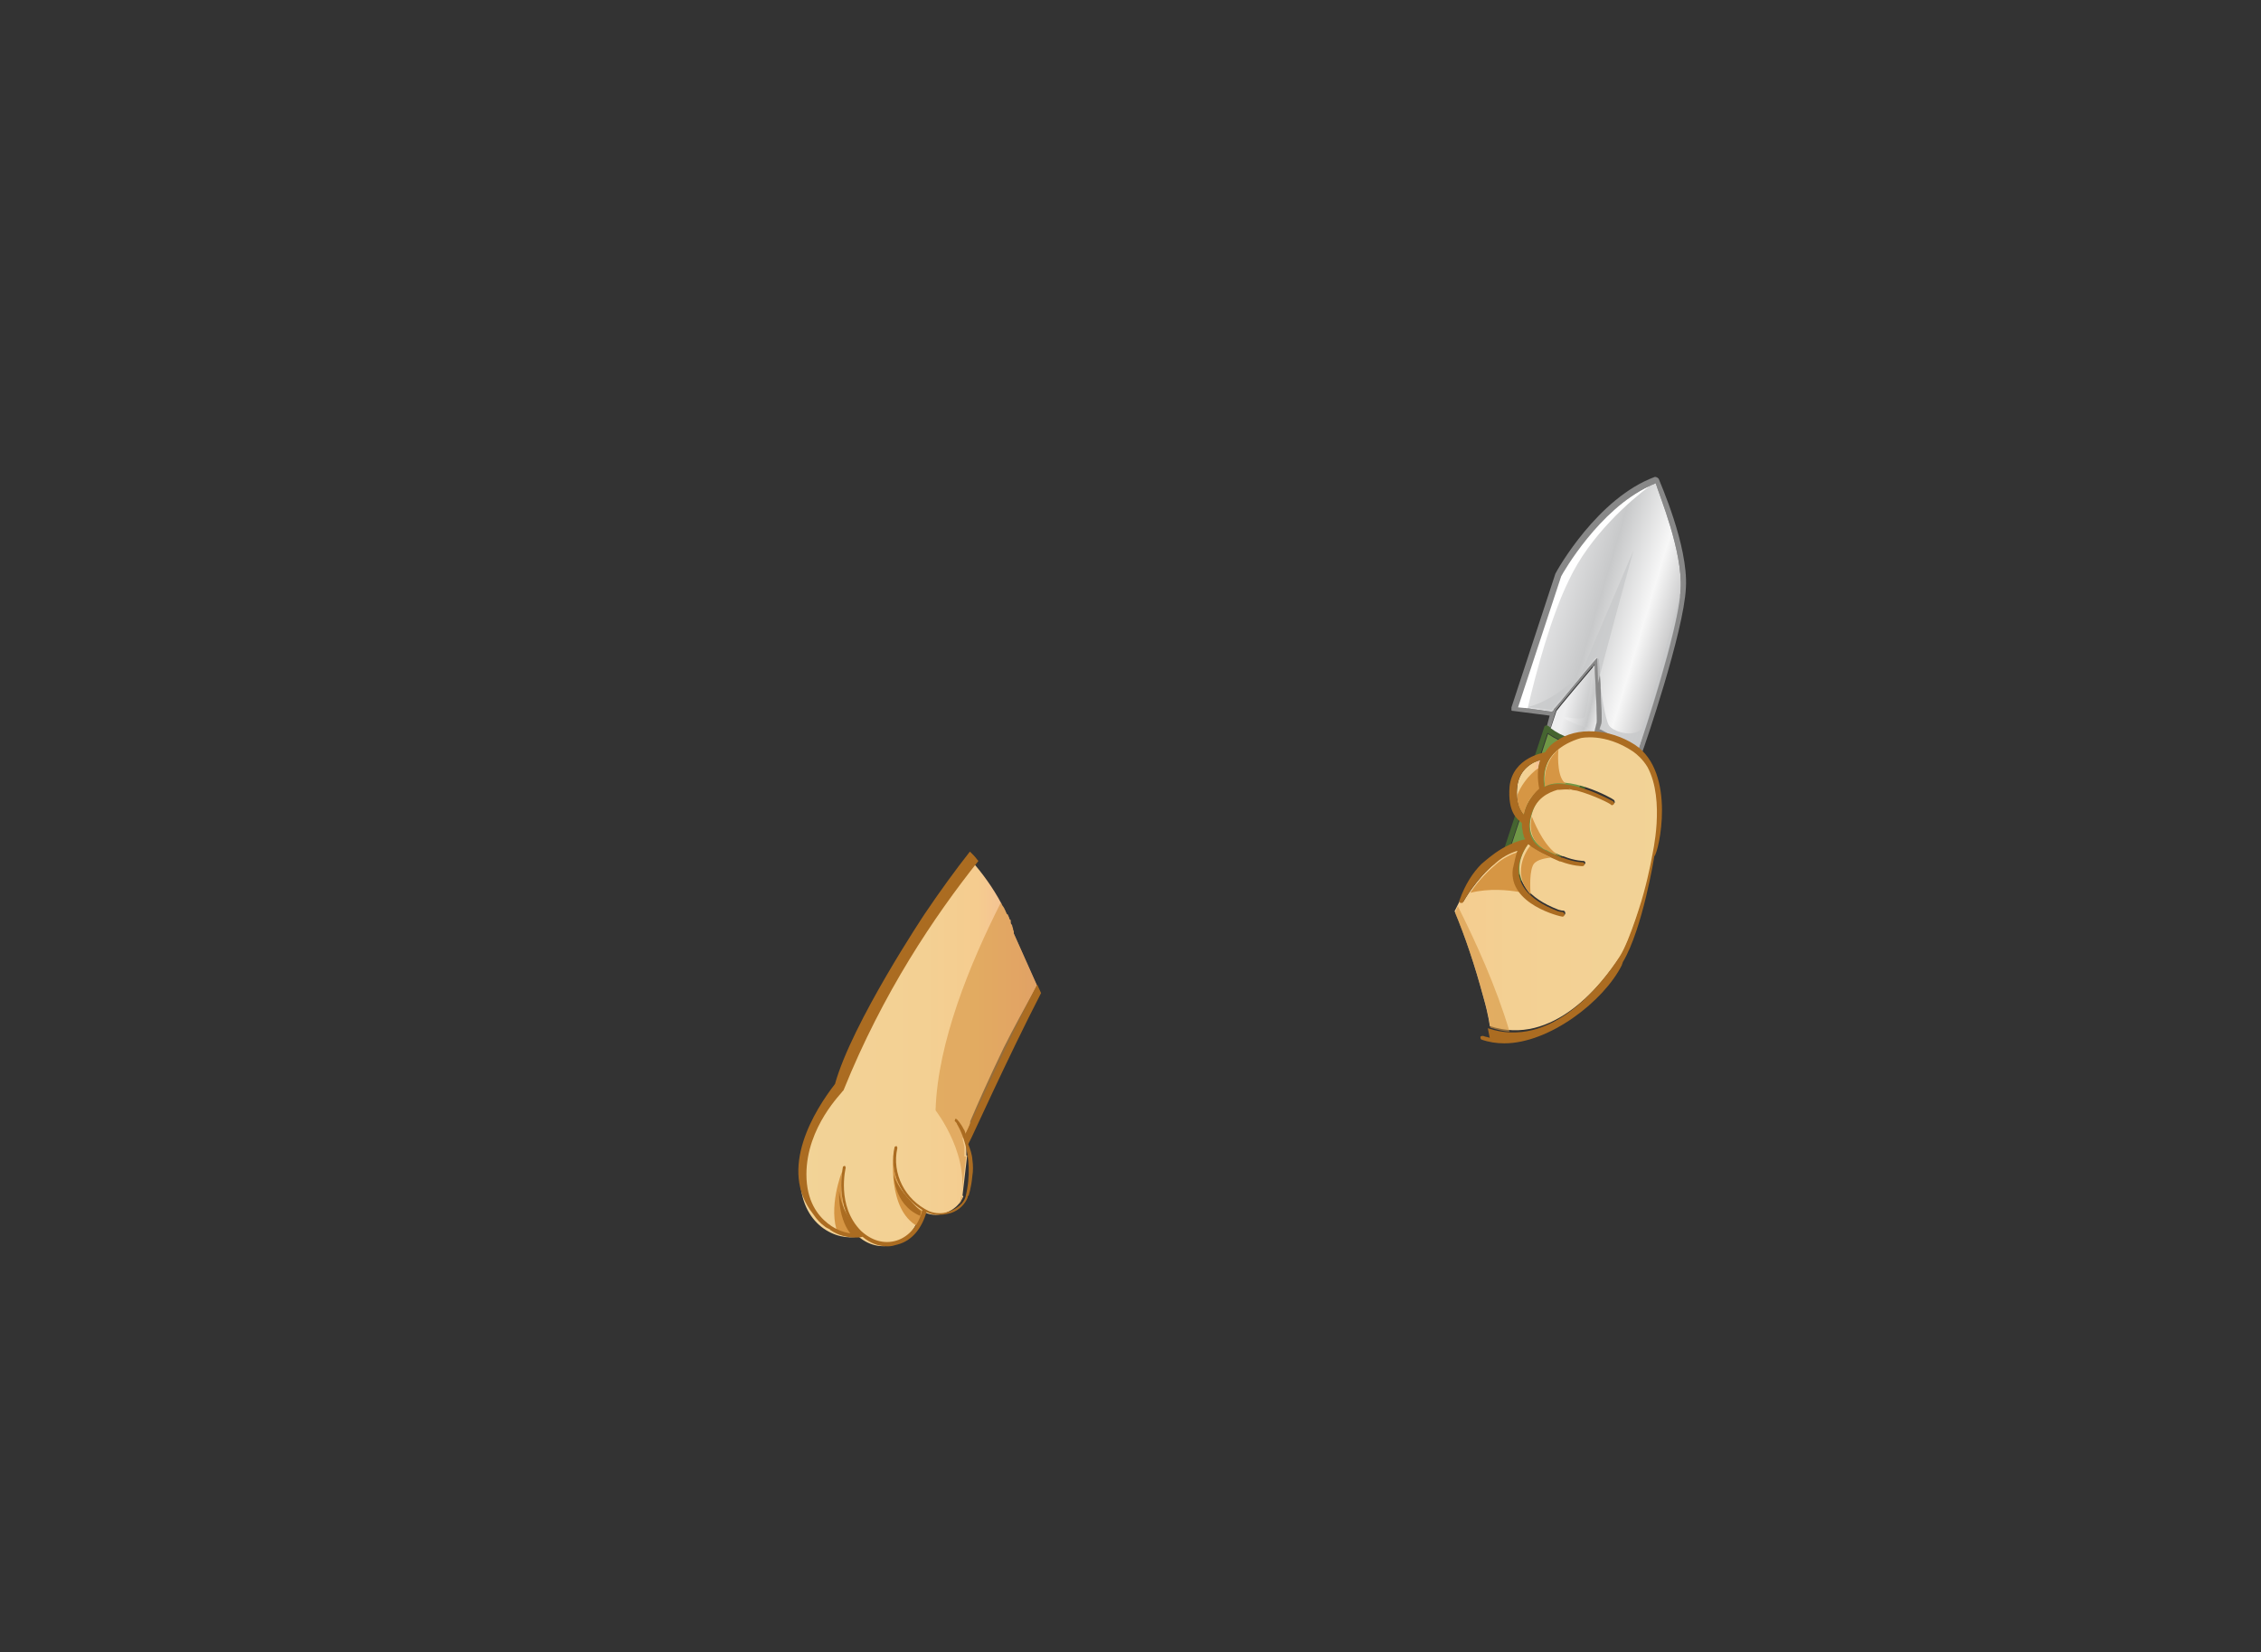 <?xml version="1.0" encoding="utf-8"?>
<!-- Generator: Adobe Illustrator 21.0.0, SVG Export Plug-In . SVG Version: 6.00 Build 0)  -->
<svg version="1.1" id="圖層_1" xmlns="http://www.w3.org/2000/svg" xmlns:xlink="http://www.w3.org/1999/xlink" x="0px" y="0px"
	 viewBox="0 0 822.9 601.4" style="enable-background:new 0 0 822.9 601.4;" xml:space="preserve">
<rect x="0" y="0" width="822.9" height="601.4" fill="#333333" stroke="none"/>
<style type="text/css">
	.st0{fill:url(#SVGID_1_);}
	.st1{fill:#D59543;}
	.st2{fill:#AB6C21;}
	.st3{opacity:0.6;fill:#D59543;enable-background:new    ;}
	.st4{fill:url(#SVGID_2_);}
	.st5{fill:url(#SVGID_3_);}
	.st6{fill:#E2BF40;}
	.st7{fill:#AC6D21;}
	.st8{opacity:0.6;fill:#E2BF40;enable-background:new    ;}
	.st9{fill:url(#SVGID_4_);}
	.st10{fill:url(#SVGID_5_);}
	.st11{opacity:0.6;}
	.st12{fill:url(#SVGID_6_);}
	.st13{fill:#FCE4B4;}
	.st14{opacity:0.5;fill:#DA9E36;enable-background:new    ;}
	.st15{fill:url(#SVGID_7_);}
	.st16{fill:url(#SVGID_8_);}
	.st17{fill:url(#SVGID_9_);}
	.st18{opacity:0.4;fill:#C49358;enable-background:new    ;}
	.st19{opacity:0.5;}
	.st20{fill:url(#SVGID_10_);}
	.st21{fill:url(#SVGID_11_);}
	.st22{fill:url(#SVGID_12_);}
	.st23{fill:url(#SVGID_13_);}
	.st24{fill:url(#SVGID_14_);}
	.st25{fill:url(#SVGID_15_);}
	.st26{fill:#7D5223;}
	.st27{fill:url(#SVGID_16_);}
	.st28{opacity:0.5;fill:url(#SVGID_17_);enable-background:new    ;}
	.st29{fill:#CC7C5C;}
	.st30{fill:url(#SVGID_18_);}
	.st31{fill:url(#SVGID_19_);}
	.st32{fill:#D69644;}
	.st33{fill:url(#SVGID_20_);}
	.st34{fill:url(#SVGID_21_);}
	.st35{fill:url(#SVGID_22_);}
	.st36{fill:url(#SVGID_23_);}
	.st37{fill:url(#SVGID_24_);}
	.st38{fill:url(#SVGID_25_);}
	.st39{fill:url(#SVGID_26_);}
	.st40{fill:url(#SVGID_27_);}
	.st41{fill:url(#SVGID_28_);}
	.st42{fill:url(#SVGID_29_);}
	.st43{fill:url(#SVGID_30_);}
	.st44{opacity:0.5;fill:url(#SVGID_31_);enable-background:new    ;}
	.st45{fill:url(#SVGID_32_);}
	.st46{fill:#CE9245;}
	.st47{fill:#A66A22;}
	.st48{opacity:0.6;fill:#CE9245;enable-background:new    ;}
	.st49{fill:url(#SVGID_33_);}
	.st50{fill:#9F7433;}
	.st51{fill:#746766;}
	.st52{fill:#2F2A28;}
	.st53{opacity:0.5;fill:#2F2A28;enable-background:new    ;}
	.st54{fill:#865C25;}
	.st55{fill:#755325;}
	.st56{fill:none;stroke:#746766;stroke-width:0.816;stroke-linecap:round;stroke-miterlimit:10;}
	.st57{fill:url(#SVGID_34_);}
	.st58{fill:url(#SVGID_35_);}
	.st59{fill:url(#SVGID_36_);}
	.st60{fill:url(#SVGID_37_);}
	.st61{fill:url(#SVGID_38_);}
	.st62{fill:url(#SVGID_39_);}
	.st63{fill:url(#SVGID_40_);}
	.st64{fill:url(#SVGID_41_);}
	.st65{fill:url(#SVGID_42_);}
	.st66{opacity:0.8;}
	.st67{fill:url(#SVGID_43_);}
	.st68{fill:url(#SVGID_44_);}
	.st69{fill:url(#SVGID_45_);}
	.st70{fill:url(#SVGID_46_);}
	.st71{fill:url(#SVGID_47_);}
	.st72{fill:url(#SVGID_48_);}
	.st73{fill:url(#SVGID_49_);}
	.st74{fill:#3C3A39;}
	.st75{fill:url(#SVGID_50_);}
	.st76{fill:url(#SVGID_51_);}
	.st77{fill:url(#SVGID_52_);}
	.st78{fill:#532817;}
	.st79{fill:#48210E;}
	.st80{fill:url(#SVGID_53_);}
	.st81{fill:url(#SVGID_54_);}
	.st82{fill:url(#SVGID_55_);}
	.st83{fill:url(#SVGID_56_);}
	.st84{fill:url(#SVGID_57_);}
	.st85{fill:url(#SVGID_58_);}
	.st86{fill:url(#SVGID_59_);}
	.st87{fill:url(#SVGID_60_);}
	.st88{fill:url(#SVGID_61_);}
	.st89{fill:url(#SVGID_62_);}
	.st90{fill:url(#SVGID_63_);}
	.st91{fill:url(#SVGID_64_);}
	.st92{fill:url(#SVGID_65_);}
	.st93{fill:url(#SVGID_66_);}
	.st94{fill:url(#SVGID_67_);}
	.st95{fill:url(#SVGID_68_);}
	.st96{fill:#A46723;}
	.st97{fill:url(#SVGID_69_);}
	.st98{fill:url(#SVGID_70_);}
	.st99{fill:url(#SVGID_71_);}
	.st100{fill:url(#SVGID_72_);}
	.st101{fill:url(#SVGID_73_);}
	.st102{fill:url(#SVGID_74_);}
	.st103{fill:url(#SVGID_75_);}
	.st104{fill:url(#SVGID_76_);}
	.st105{fill:url(#SVGID_77_);}
	.st106{fill:url(#SVGID_78_);}
	.st107{fill:url(#SVGID_79_);}
	.st108{fill:url(#SVGID_80_);}
	.st109{fill:url(#SVGID_81_);}
	.st110{fill:url(#SVGID_82_);}
	.st111{fill:url(#SVGID_83_);}
	.st112{fill:url(#SVGID_84_);}
	.st113{fill:url(#SVGID_85_);}
	.st114{fill:url(#SVGID_86_);}
	.st115{fill:url(#SVGID_87_);}
	.st116{fill:url(#SVGID_88_);}
	.st117{fill:url(#SVGID_89_);}
	.st118{fill:url(#SVGID_90_);}
	.st119{fill:url(#SVGID_91_);}
	.st120{fill:url(#SVGID_92_);}
	.st121{fill:url(#SVGID_93_);}
	.st122{fill:url(#SVGID_94_);}
	.st123{fill:url(#SVGID_95_);}
	.st124{fill:url(#SVGID_96_);}
	.st125{fill:url(#SVGID_97_);}
	.st126{fill:url(#SVGID_98_);}
	.st127{fill:url(#SVGID_99_);}
	.st128{fill:url(#SVGID_100_);}
	.st129{fill:url(#SVGID_101_);}
	.st130{fill:url(#SVGID_102_);}
	.st131{fill:url(#SVGID_103_);}
	.st132{fill:url(#SVGID_104_);}
	.st133{fill:url(#SVGID_105_);}
	.st134{fill:url(#SVGID_106_);}
	.st135{fill:url(#SVGID_107_);}
	.st136{fill:url(#SVGID_108_);}
	.st137{fill:url(#SVGID_109_);}
	.st138{fill:url(#SVGID_110_);}
	.st139{fill:url(#SVGID_111_);}
	.st140{fill:url(#SVGID_112_);}
	.st141{fill:url(#SVGID_113_);}
	.st142{fill:url(#SVGID_114_);}
	.st143{fill:url(#SVGID_115_);}
	.st144{fill:url(#SVGID_116_);}
	.st145{fill:url(#SVGID_117_);}
	.st146{fill:url(#SVGID_118_);}
	.st147{fill:url(#SVGID_119_);}
	.st148{fill:url(#SVGID_120_);}
	.st149{fill:url(#SVGID_121_);}
	.st150{fill:url(#SVGID_122_);}
	.st151{fill:url(#SVGID_123_);}
	.st152{fill:url(#SVGID_124_);}
	.st153{fill:url(#SVGID_125_);}
	.st154{fill:url(#SVGID_126_);}
	.st155{fill:url(#SVGID_127_);}
	.st156{fill:url(#SVGID_128_);}
	.st157{fill:url(#SVGID_129_);}
	.st158{fill:url(#SVGID_130_);}
	.st159{fill:url(#SVGID_131_);}
	.st160{fill:url(#SVGID_132_);}
	.st161{fill:url(#SVGID_133_);}
	.st162{fill:url(#SVGID_134_);}
	.st163{fill:url(#SVGID_135_);}
	.st164{fill:url(#SVGID_136_);}
	.st165{fill:url(#SVGID_137_);}
	.st166{fill:url(#SVGID_138_);}
	.st167{fill:url(#SVGID_139_);}
	.st168{fill:url(#SVGID_140_);}
	.st169{fill:url(#SVGID_141_);}
	.st170{fill:url(#SVGID_142_);}
	.st171{fill:url(#SVGID_143_);}
	.st172{fill:url(#SVGID_144_);}
	.st173{fill:url(#SVGID_145_);}
	.st174{fill:url(#SVGID_146_);}
	.st175{fill:url(#SVGID_147_);}
	.st176{fill:url(#SVGID_148_);}
	.st177{fill:url(#SVGID_149_);}
	.st178{fill:url(#SVGID_150_);}
	.st179{fill:#888888;}
	.st180{fill:#456430;}
	.st181{fill:#709846;}
	.st182{fill:url(#SVGID_151_);}
	.st183{fill:url(#SVGID_152_);}
	.st184{fill:#C8C9CA;}
	.st185{fill:url(#SVGID_153_);}
	.st186{opacity:0.6;fill:#709846;enable-background:new    ;}
	.st187{fill:#FFFFFF;}
	.st188{fill:#211714;}
	.st189{fill:url(#SVGID_154_);}
	.st190{fill:url(#SVGID_155_);}
	.st191{opacity:0.6;fill:#D69644;enable-background:new    ;}
	.st192{fill:url(#SVGID_156_);}
</style>
<g>
	<g>
		<path class="st179" d="M603.7,174.3c-0.3-0.3-0.7-0.7-1.4-0.7c-20.9,7.7-35.5,33.8-36.2,35.2l0,0l-16,48.7c0,0.3,0,0.7,0,1
			s0.3,0.3,0.7,0.3l13.2,1.7l0,0l-1,3.8c0,0.3,0,0.7,0.3,1c0.3,0,0.7,0,1-0.3l2.1-6.6c1-1.4,10.1-12.2,13.9-16.7
			c0.3,8,1,19.8,0.7,20.9l-1.7,7.3c0,0.3,0,0.7,0.7,1c0,0,0,0,0.3,0c0.3,0,0.7-0.3,0.7-0.7l0.7-3.1l14.6,7.7h0.3h0.3
			c0.3,0,0.3-0.3,0.7-0.7c0.7-1.7,15.3-44.2,16-60.2C614.5,198.6,604,175.3,603.7,174.3z M611.7,214.3
			c-0.7,14.3-13.2,51.5-15.3,58.5l-13.9-7.3h-0.3l0.7-2.1c0.3-1.7-0.7-20.9-1-23c0-0.3-0.3-0.7-0.3-0.7c-0.3,0-0.7,0-0.7,0.3
			c-2.4,2.4-14.6,17.8-15.3,18.1c0,0,0,0,0,0.3l-0.7,0.7h-0.3l-11.8-1.7l15.7-47.7c1-1.7,15-26.1,34.1-33.8
			C604,180.5,612.4,200.7,611.7,214.3z"/>
		<path class="st180" d="M563.7,322.2c-0.7,0-13.2,0-18.1-6.6c-0.3-0.3-0.3-0.7,0-1l16.4-49.8c0-0.3,0.3-0.7,0.7-0.7
			c0.3,0,0.7,0,1,0.3c4.5,3.8,10.8,5.9,17.8,5.9c0.3,0,0.7,0,0.7,0.3c0.3,0.3,0.3,0.7,0,1l-17.4,49.8
			C564.7,321.8,564.4,322.2,563.7,322.2z M547.6,314.5c3.8,4.5,12.9,5.2,15.3,5.2l16.7-47.7c-6.3-0.3-11.8-2.1-16.4-5.2L547.6,314.5
			z"/>
		<path class="st181" d="M563,320.1c-2.8,0-11.5-0.7-15.3-5.2l15.7-47.7c4.5,3.1,10.1,4.9,16.4,5.2L563,320.1z"/>
		<linearGradient id="SVGID_1_" gradientUnits="userSpaceOnUse" x1="570.724" y1="254.14" x2="591.923" y2="259.363">
			<stop  offset="0" style="stop-color:#EEEEEF"/>
			<stop  offset="0.376" style="stop-color:#C8C9CA"/>
			<stop  offset="0.648" style="stop-color:#F7F7F7"/>
			<stop  offset="0.897" style="stop-color:#B4B4B5"/>
		</linearGradient>
		<path class="st0" d="M581.1,263l-1.7,7c-5.9-0.3-10.8-1.7-15-4.9l2.1-6.3c1-1.4,10.1-12.2,13.9-16.7
			C580.7,250.5,581.4,262,581.1,263z"/>
		<linearGradient id="SVGID_2_" gradientUnits="userSpaceOnUse" x1="558.367" y1="212.127" x2="621.042" y2="230.868">
			<stop  offset="0" style="stop-color:#EEEEEF"/>
			<stop  offset="0.376" style="stop-color:#C8C9CA"/>
			<stop  offset="0.648" style="stop-color:#F7F7F7"/>
			<stop  offset="0.897" style="stop-color:#B4B4B5"/>
		</linearGradient>
		<path class="st4" d="M611.7,214.3c-0.7,14.3-13.2,51.5-15.3,58.5l-13.9-7.3h-0.3l0.7-2.1c0.3-1.7-0.7-20.9-1-23
			c0-0.3-0.3-0.7-0.3-0.7c-0.3,0-0.7,0-0.7,0.3c-2.4,2.4-14.6,17.8-15.3,18.1c0,0,0,0,0,0.3l-0.7,0.7h-0.3l-11.8-1.7l15.7-47.7
			c1-1.7,15-26.1,34.1-33.8C604,180.5,612.4,200.7,611.7,214.3z"/>
		<g class="st66">
			<path class="st184" d="M575.1,246c2.4-2.8,4.5-5.2,5.2-6.3c0.3-0.3,0.7-0.3,0.7-0.3c0.3,0,0.3,0.3,0.3,0.7c0,1,0.3,4.5,0.3,8.7
				c0-1.4,12.9-48.4,12.9-48.4L575.1,246z"/>
			<path class="st184" d="M597.4,265.5c-3.5,3.1-10.4,0.7-11.8-1.4s-3.1-13.6-3.1-15c0.3,6.3,0.7,13.2,0.3,14.3l-0.7,2.1h0.3
				l13.9,7.3c2.4-6.6,13.9-41.8,15.3-56.7C607.5,231.7,598.5,264.4,597.4,265.5z"/>
			<path class="st184" d="M565.1,257.8c0.3-0.3,5.6-7,10.1-12.2c0,0-9.4,9.4-19.1,11.8l8.4,1h0.3L565.1,257.8
				C565.1,258.1,565.1,258.1,565.1,257.8z"/>
		</g>
		<linearGradient id="SVGID_3_" gradientUnits="userSpaceOnUse" x1="572.288" y1="254.234" x2="590.819" y2="258.799">
			<stop  offset="0" style="stop-color:#EEEEEF"/>
			<stop  offset="0.376" style="stop-color:#C8C9CA"/>
			<stop  offset="0.648" style="stop-color:#F7F7F7"/>
			<stop  offset="0.897" style="stop-color:#B4B4B5"/>
		</linearGradient>
		<path class="st5" d="M567.5,260.6c0,0,4.9,2.8,8.4,3.8c0.7,0.3,1,0.3,1.4,0.3c2.4,0-0.7,3.5-2.1,4.5c1,0.3,2.4,0.3,3.8,0.3l1.7-7
			c0.3-1-0.3-12.5-0.7-20.9c0,0-2.4,17.4-3.1,19.1C576.5,262.7,567.5,260.6,567.5,260.6z"/>
		<path class="st186" d="M554.3,318.7c3.5,1,7.3,1.4,8.7,1.4l16.7-47.7c-1.7,0-3.8-0.3-5.2-0.7C570.6,282.5,560.9,309.7,554.3,318.7
			z"/>
		<path class="st187" d="M568.2,209.8l-15.7,47.7l3.5,0.3c3.1-13.2,8.4-33.1,15-46.6c7.7-16.4,22.3-28.9,29.2-34.1
			C582.1,185.4,568.9,208.4,568.2,209.8z"/>
	</g>
	<g>
		<linearGradient id="SVGID_4_" gradientUnits="userSpaceOnUse" x1="552.186" y1="286.56" x2="560.771" y2="286.56">
			<stop  offset="0" style="stop-color:#F2D397"/>
			<stop  offset="0.533" style="stop-color:#F3D093"/>
			<stop  offset="0.753" style="stop-color:#F5CC8F"/>
			<stop  offset="1" style="stop-color:#F3B699"/>
		</linearGradient>
		<path class="st9" d="M554.6,296.5c-1-1-3.1-4.2-2.4-10.1c0.7-6.6,5.9-9.1,8.4-9.7c-1,3.1-1.4,6.6-0.3,10.4v0.3
			C557.1,289.9,555.3,293,554.6,296.5z"/>
		<g>
			<linearGradient id="SVGID_5_" gradientUnits="userSpaceOnUse" x1="608.493" y1="321.612" x2="498.421" y2="321.612">
				<stop  offset="0" style="stop-color:#F2D397"/>
				<stop  offset="0.533" style="stop-color:#F3D093"/>
				<stop  offset="0.753" style="stop-color:#F5CC8F"/>
				<stop  offset="1" style="stop-color:#F3B699"/>
			</linearGradient>
			<path class="st10" d="M599.9,278.7c-1.4-2.8-3.8-4.5-5.2-5.6c-10.4-7-19.1-4.9-19.1-4.9l1-0.3c-5.2,1.4-16,5.6-14.3,18.1
				c8.4-4.2,24.4,4.5,25.1,5.2c0.3,0.3,0.3,0.7,0.3,1c-0.3,0.3-0.7,0.3-1,0.3c0,0-6.3-3.5-12.5-5.2l-2.1-0.3c-1.7-0.3-3.5,0-4.2,0
				c-0.3,0-0.3,0-0.7,0l0,0l0,0c-3.5,0.7-8,3.1-9.7,9.4c-2.1,7,1.4,10.4,3.5,11.8c0.3,0.3,1,0.7,1.4,0.7l0,0l0,0
				c2.4,1,4.5,2.1,6.3,2.8h0.3c4.2,1.7,7.3,1.7,7.3,1.7l0,0c0.3,0,0.7,0.3,0.7,0.7c0,0.3-0.3,0.7-0.7,0.7l0,0c-0.3,0-3.5,0-8-1.7
				h-0.3c-4.2-1.7-8.7-3.8-11.5-6.3l0,0c0,0-12.9,15.3,10.8,24.4c1,0.3,1.4,0.3,1.7,0.3s0.7,0.3,0.7,1c0,0.3-0.3,0.7-0.7,0.7l0,0
				c-0.7-0.3-19.8-4.5-18.1-17.4c0.3-2.8,1-5.2,1.7-6.6c-2.8,1-5.6,2.4-8,4.5c0,0,0,0-0.3,0.3l0,0c-7,5.9-11.5,13.9-11.5,13.9
				c0,0.3-0.3,0.3-0.7,0.3h-0.3c-0.3,0-0.3-0.3-0.3-0.7l0,0c0,0-1,2.1-2.1,4.2c3.8,9.1,7.3,19.5,10.4,31c2.1,7.3,2.4,10.8,2.4,10.8
				c23,7.7,41.1-15.3,48-26.1c3.5-5.9,8.4-22.6,8.7-23c2.1-7.7,3.1-13.6,3.1-13.6C602,310.8,606.5,291.3,599.9,278.7z"/>
		</g>
		<g>
			<path class="st32" d="M552.9,324.7c-1.4-2.1-2.4-4.9-2.1-8c0.3-2.8,1-5.2,1.7-6.6c-2.8,1-5.6,2.4-8,4.5c0,0,0,0-0.3,0.3l0,0
				c-3.8,3.1-7,7-9.1,10.1C542.1,323.3,548.7,324,552.9,324.7z"/>
			<path class="st32" d="M570,285.3c-3.1-1.7-3.1-9.1-2.8-12.5c-3.1,2.8-5.6,7-4.9,13.6C564.4,285,567.2,285,570,285.3z"/>
			<path class="st32" d="M561.3,308.7c0.3,0.3,1,0.7,1.4,0.7l0,0l0,0c1.7,1,3.5,1.7,5.2,2.4l0,0c-5.2-2.8-8.7-10.4-10.4-14.6
				C556,303.8,559.2,307.3,561.3,308.7z"/>
			<path class="st32" d="M557.1,325.7c0,0-0.7-7,0.7-10.4c0.7-2.1,3.8-2.8,6.6-3.1c-2.8-1.4-5.6-2.8-7.3-4.5l0,0
				C557.1,307.6,549.1,317,557.1,325.7z"/>
		</g>
		<path class="st32" d="M552.2,289.5c0,3.8,1.4,5.9,2.4,7c0.7-3.5,2.4-7,5.9-9.1v-0.3c-0.7-2.8-0.7-5.2-0.3-7.7
			C556,282.2,553.2,286.7,552.2,289.5z"/>
		<path class="st2" d="M595,271.1c-9.1-5.9-21.2-6.6-28.5-1.4c-1.7,1-3.1,2.4-4.2,4.2l0,0c0,0-11.8,1.7-12.9,12.5
			c-0.7,9.4,2.8,11.8,4.5,13.2c0,1,0,2.1,0.3,2.8c0,0.7,0,1,0.3,1.4c0,0.7,0.3,1.4,0.7,1.7c0,0-5.9,1-12.2,5.9
			c-1,0.7-3.8,3.1-3.8,3.1c-3.1,3.1-5.9,7.3-8,13.2c-0.3,0.3,0,0.7,0.3,1h0.3c0.3,0,0.7,0,0.7-0.3c0,0,4.5-8.4,11.5-13.9l0,0
			c0,0,0,0,0.3-0.3c2.4-2.1,4.9-3.5,8-4.5c-0.7,1.7-1,3.8-1.7,6.6c-1.7,12.9,17.4,17.4,18.1,17.4l0,0c0.3,0,0.7-0.3,0.7-0.7
			c0-0.3,0-0.7-0.7-1c0,0-0.7,0-1.7-0.3c-23.7-9.1-10.8-24.4-10.8-24.4l0,0c2.8,2.4,7.3,4.5,11.5,6.3h0.3c4.5,1.7,7.7,1.7,8,1.7l0,0
			c0.3,0,0.7-0.3,0.7-0.7c0-0.3-0.3-0.7-0.7-0.7l0,0c0,0-3.1,0-7.3-1.7h-0.3c-1.7-0.7-4.2-1.7-6.3-2.8l0,0l0,0
			c-0.7-0.3-1-0.7-1.4-0.7c-2.1-1.4-5.6-4.9-3.5-11.8c1.7-6.3,6.3-8.4,9.7-9.4l0,0l0,0c0.3,0,0.3,0,0.7,0c0.7,0,2.4-0.3,4.2,0
			l-1-0.3l0,0c0.7,0,1,0.3,1.7,0.3c-0.3,0-0.3,0-0.7,0l2.1,0.3c6.3,1.7,12.5,4.9,12.5,5.2c0.3,0.3,0.7,0,1-0.3c0.3-0.3,0-0.7-0.3-1
			c-0.7-0.3-16.7-9.4-25.1-5.2c-1.7-12.5,9.1-16.7,14.3-18.1l-1,0.3c0,0,8.7-2.1,19.1,4.9c1.4,1,3.5,2.8,5.2,5.6
			c6.6,12.2,1.7,32,1.7,32.4c0,0-1,5.9-3.1,13.6c0,0.3-4.9,17.1-8.7,23c-7,10.8-25.1,33.8-48,26.1l0.7,3.5c-0.7-0.3-1.4-0.3-2.4-0.7
			c-0.3,0-0.7,0-1,0.3c0,0.3,0,0.7,0.3,1c2.8,1,5.6,1.4,8.4,1.4c16.4,0,36.2-15.3,42.8-28.5c0-0.3,0.3-0.7,0.3-1l0,0
			c7.3-12.2,11.5-38.6,11.5-38.6C603.7,310.4,610.3,281.2,595,271.1z M560.2,287.1C560.2,287.1,560.6,287.4,560.2,287.1
			c-3.1,2.8-4.9,5.9-5.6,9.4c-1-1-3.1-4.2-2.4-10.1c0.7-6.6,5.9-9.1,8.4-9.7C559.5,279.8,559.5,283.3,560.2,287.1z M578.7,267.6
			L578.7,267.6L578.7,267.6L578.7,267.6z"/>
		<path class="st191" d="M530.6,329.9c-0.3,0.7-0.7,1.4-1,2.4c3.8,9.1,7.3,19.5,10.4,31c2.1,7.3,2.4,10.8,2.4,10.8
			c2.4,0.7,4.9,1.4,7,1.4C544.5,359.1,537.2,343.1,530.6,329.9z"/>
	</g>
	<g>
		<g>
			<linearGradient id="SVGID_6_" gradientUnits="userSpaceOnUse" x1="289.736" y1="383.476" x2="377.239" y2="383.476">
				<stop  offset="0" style="stop-color:#F2D397"/>
				<stop  offset="0.533" style="stop-color:#F3D093"/>
				<stop  offset="0.753" style="stop-color:#F5CC8F"/>
				<stop  offset="1" style="stop-color:#F3B699"/>
			</linearGradient>
			<path class="st12" d="M377.4,358.7l-8.4-18.8c0-0.3,0-1-0.3-1.4c0-0.3,0-0.3,0-0.3c0-0.3-0.3-0.7-0.3-1c0-0.3,0-0.3-0.3-0.7
				c-0.3-0.3-0.3-0.7-0.3-1.4c0-0.3,0-0.3-0.3-0.3c-0.3-0.7-0.3-1-0.7-1.7c0-0.3-0.3-0.3-0.3-0.3c-0.3-0.3-0.3-0.7-0.7-1.4
				c0-0.3-0.3-0.3-0.3-0.7c-0.3-0.3-0.3-0.7-0.7-1c0-0.3-0.3-0.3-0.3-0.7c-3.1-5.9-7.3-11.5-10.4-15c-0.3-0.3-0.3-0.3-0.3-0.3
				c-16.4,20.5-34.8,48.7-49.4,83.9c0,0-13.2,12.5-13.2,30.6c0,18.1,13.6,23.7,21.2,21.9l0,0c8.4,7.3,20.2,2.8,22.6-9.1v-0.3
				c0.3,0.3,1,0.7,1.7,0.7c4.9,2.4,11.5-0.7,13.6-5.2l0,0l0,0c0-0.3,0.3-0.3,0.3-0.7l-0.3-0.3l1.7-14.6h-0.3v-3.5l-0.7-2.4
				c0.3-0.7,0.7-1.4,0.7-2.4l0.7-1l0.7-2.4v-0.7c2.8-6.6,7-16,12.2-26.8c3.5-7,7.7-14.6,11.5-21.6L377.4,358.7z"/>
		</g>
		<path class="st1" d="M325.2,420.3c0,0-2.4,19.8,8.7,26.1l2.1-5.6C336,441.2,324.2,435,325.2,420.3z"/>
		<path class="st1" d="M306.4,426.6c0,0-5.2,13.2-1.4,22.6c0,0,3.5,1.4,8.7,0.7C313.4,449.9,304.7,445.8,306.4,426.6z"/>
		<path class="st2" d="M325.2,426.6c0,0-0.3,11.8,9.7,16l0.3-1.7C335.3,441.2,324.9,431.5,325.2,426.6z"/>
		<path class="st2" d="M305.4,433.6c0,0-0.7,10.8,5.2,16.7l3.5-0.3C314.1,449.9,306.4,442.6,305.4,433.6z"/>
		<path class="st3" d="M377.4,358.7l-8.4-18.8c0-0.3,0-1-0.3-1.4c0-0.3,0-0.3,0-0.3c0-0.3-0.3-0.7-0.3-1c0-0.3,0-0.3-0.3-0.7
			c-0.3-0.3-0.3-0.7-0.3-1.4c0-0.3,0-0.3-0.3-0.3c-0.3-0.7-0.3-1-0.7-1.7c0-0.3-0.3-0.3-0.3-0.3c-0.3-0.3-0.3-0.7-0.7-1.4
			c0-0.3-0.3-0.3-0.3-0.7c-0.3-0.3-0.3-0.7-0.7-1c0-0.3-0.3-0.3-0.3-0.7c0,0,0-0.3-0.3-0.3c-11.1,21.9-23,50.8-23.7,75.5
			c0,0,13.6,17.4,8.7,34.1c0.3-0.3,0.7-1,0.7-1.7l0,0l0,0c0-0.3,0.3-0.3,0.3-0.7l-0.3-0.3l1.7-14.6H351v-3.5l-0.7-3.1l2.1-2.8l1-2.4
			l21.2-44.6c0,0,1-1.4,3.1-4.2L377.4,358.7z"/>
		<g>
			<path class="st2" d="M352.4,416.5l0.7-1.4l0,0c0.3-0.3,13.6-29.9,25.8-53.6l-1.4-3.1l0,0c-11.1,21.6-23.3,48.4-26.1,54.3
				c-0.3-1.4-0.7-1.7-0.7-1.7l0,0c-1-2.1-2.4-3.5-2.4-3.5c-0.3-0.3-0.7-0.3-0.7,0c0,0.3-0.3,0.7,0,0.7c0.3,0.3,0.7,0.7,0.7,1
				c0,0,7,10.8,3.1,26.5l0,0c-0.7,2.4-3.1,4.2-5.6,5.2s-5.2,1-7.7,0c-8.7-4.2-13.6-13.6-11.5-23c0-0.3-0.3-0.7-0.3-0.7
				c-0.3,0-0.7,0.3-0.7,0.3c-2.1,9.1,2.1,18.1,10.1,23c-1.4,5.6-4.9,9.7-9.4,11.1c-4.5,1.4-9.1,0-12.9-3.5c-9.1-9.1-5.6-23-5.6-23
				c0-0.3-0.3-0.7-0.3-0.7c-0.3,0-0.7,0.3-0.7,0.3c0,0.3-3.5,14.6,5.9,24.4l0,0c-3.1,0.3-7.7-0.7-11.5-3.8c-3.5-2.8-7.7-8-7.7-17.8
				c0-17.4,13.2-29.9,13.2-30.3l0.3-0.3c14.3-35.5,33.1-63.4,49.1-83.5l-0.3-0.3c-1-1.4-2.1-2.4-2.8-3.1l0,0
				c-5.2,6.6-10.8,14.3-16.4,22.6l0,0c0,0-26.5,39.7-32.7,62c-7.3,9.4-20.9,31-8,47.3c1.4,2.1,2.8,3.5,4.2,4.5c0.3,0.3,1,0.7,1.7,1
				c0.3,0,0.3,0.3,0.3,0.3l0,0c3.1,2.1,6.3,2.8,9.4,2.8c0.7,0,1.7,0,2.4-0.3c2.8,2.4,5.9,3.5,9.1,3.5c1.4,0,2.4-0.3,3.8-0.7
				c5.2-1.4,8.7-5.9,10.4-11.8c0.3,0.3,0.7,0.3,0.7,0.3c1.4,0.7,2.8,0.7,4.2,0.7c1.4,0,2.8-0.3,4.2-0.7c2.8-1,4.9-3.1,5.9-5.6l0,0
				c0,0,0,0,0-0.3c0-0.3,0.3-0.3,0.3-0.3l0,0c0,0,1-2.8,1.4-7.3c0.3-1.7,0.3-3.8,0-5.9C353.8,420.3,353.1,418.3,352.4,416.5z"/>
		</g>
	</g>
</g>
</svg>
